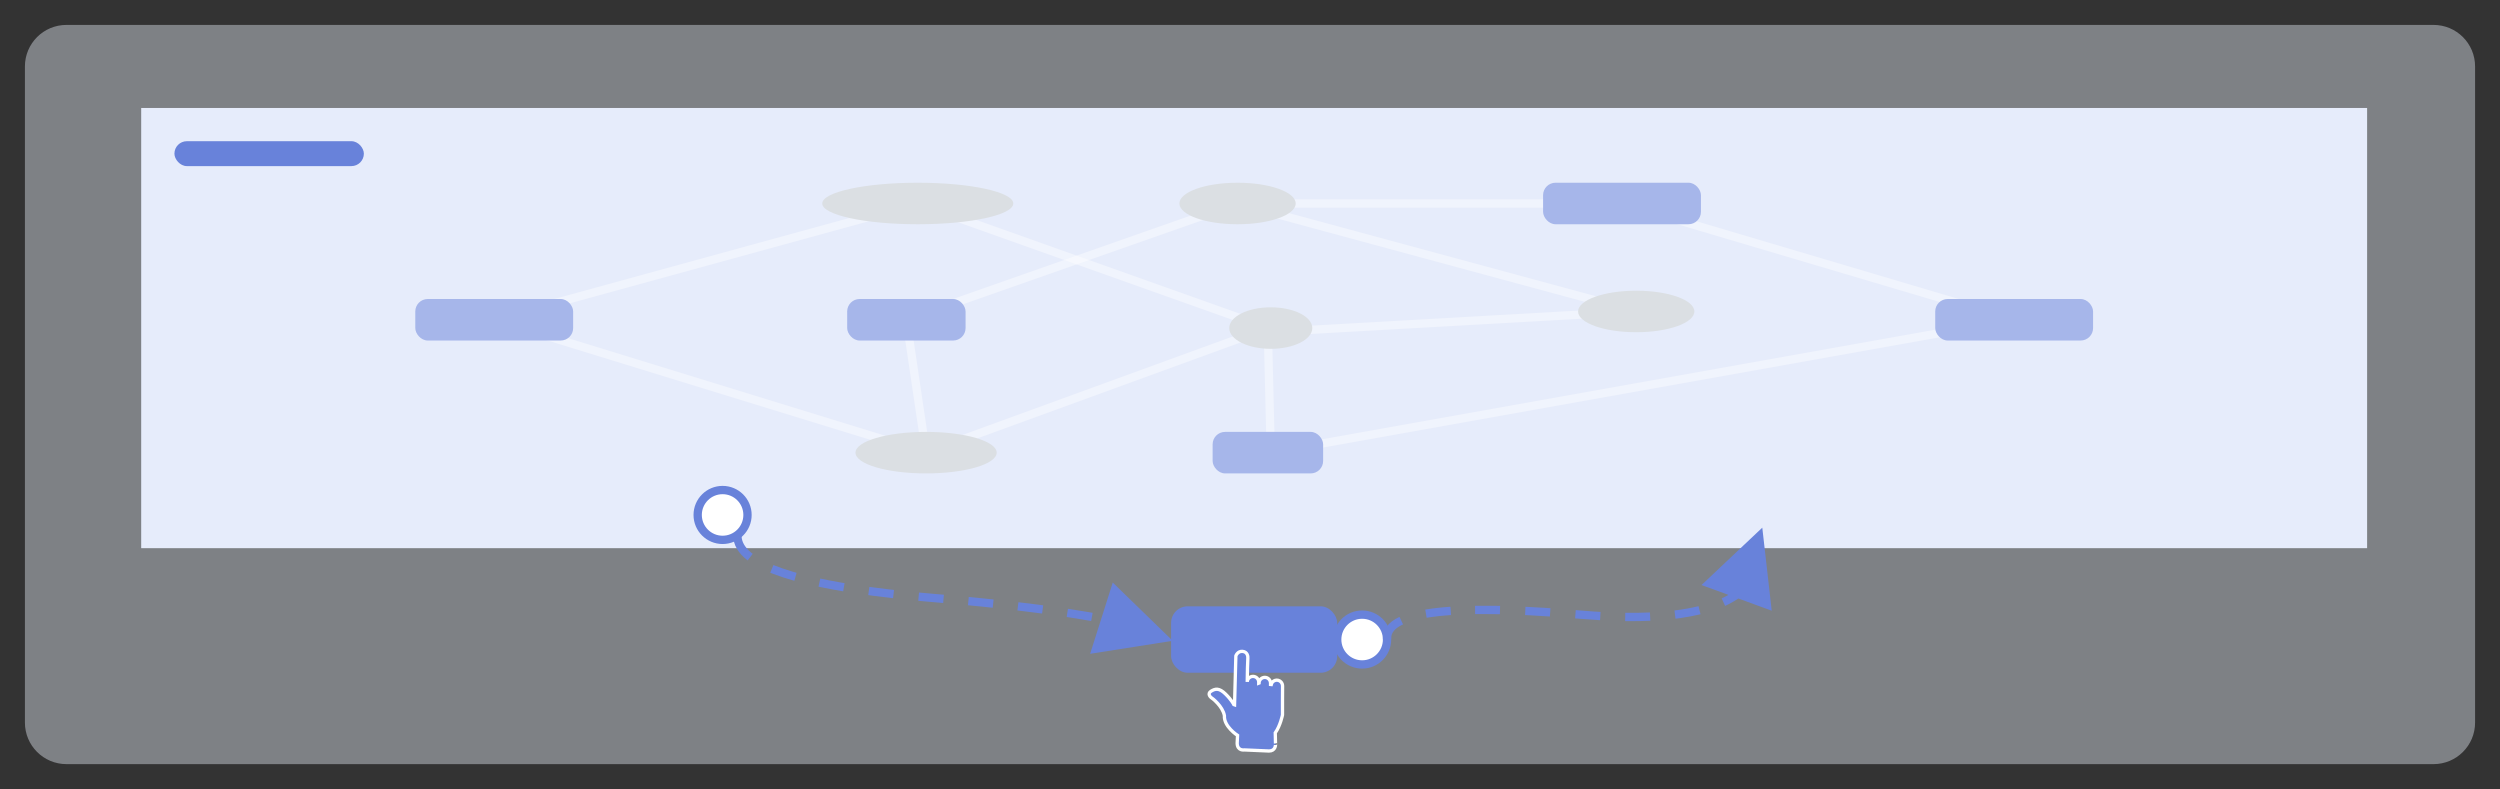 <?xml version="1.0" encoding="UTF-8"?>
<svg width="301px" height="95px" viewBox="0 0 301 95" version="1.1" xmlns="http://www.w3.org/2000/svg" xmlns:xlink="http://www.w3.org/1999/xlink">
    <rect x="0" y="0" width="301" height="95" fill="#333333" stroke="none"/>
    <!-- Generator: Sketch 63.1 (92452) - https://sketch.com -->
    <title>编组 10</title>
    <desc>Created with Sketch.</desc>
    <g id="页面-1" stroke="none" stroke-width="1" fill="none" fill-rule="evenodd">
        <g id="编组-10">
            <g id="编组-9" transform="translate(3, 3)">
                <g id="编组-8" fill="#EDF3FF" fill-opacity="0.8" fill-rule="nonzero" opacity="0.504">
                    <g id="编组-5">
                        <path d="M5,0 L290,0 C292.761,-5.07265313e-16 295,2.239 295,5 L295,84 C295,86.761 292.761,89 290,89 L5,89 C2.239,89 3.38176876e-16,86.761 0,84 L0,5 C-3.38176876e-16,2.239 2.239,5.07265313e-16 5,0 Z" id="矩形"></path>
                    </g>
                </g>
                <polygon id="矩形" fill="#E6ECFB" fill-rule="nonzero" points="14 10 282 10 282 63 14 63"></polygon>
                <polygon id="路径-3" stroke="#FFFFFF" opacity="0.4" points="56.504 35.5 107.5 21.5 149.652 36.5 108.5 51.5"></polygon>
                <polyline id="路径-4" stroke="#FFFFFF" opacity="0.4" points="106.128 35.5 146 21.5 192.291 21.5 239.504 35.5 150 51.5"></polyline>
                <line x1="106.128" y1="35.5" x2="108.5" y2="51.5" id="路径-6" stroke="#FFFFFF" opacity="0.4"></line>
                <polyline id="路径-5" stroke="#FFFFFF" opacity="0.4" points="146 21.5 194 34.5 149.652 37 150 51.5"></polyline>
                <rect id="矩形" fill="#6882DA" fill-rule="nonzero" x="18" y="14" width="22.809" height="3" rx="1.5"></rect>
                <rect id="矩形-copy-16" fill="#A6B6EA" fill-rule="nonzero" x="143" y="49" width="13.305" height="5" rx="1.5"></rect>
                <rect id="矩形-copy-17" fill="#A6B6EA" fill-rule="nonzero" x="182.787" y="19" width="19.007" height="5" rx="1.5"></rect>
                <rect id="矩形-copy-17备份" fill="#A6B6EA" fill-rule="nonzero" x="230" y="33" width="19.007" height="5" rx="1.5"></rect>
                <rect id="矩形-copy-17备份-2" fill="#A6B6EA" fill-rule="nonzero" x="47" y="33" width="19.007" height="5" rx="1.5"></rect>
                <ellipse id="椭圆形" fill="#DBDFE3" fill-rule="nonzero" cx="107.5" cy="21.5" rx="11.5" ry="2.5"></ellipse>
                <ellipse id="椭圆形" fill="#DBDFE3" fill-rule="nonzero" cx="146" cy="21.5" rx="7" ry="2.5"></ellipse>
                <ellipse id="椭圆形备份-2" fill="#DBDFE3" fill-rule="nonzero" cx="150" cy="36.5" rx="5" ry="2.5"></ellipse>
                <ellipse id="椭圆形备份-3" fill="#DBDFE3" fill-rule="nonzero" cx="194" cy="34.5" rx="7" ry="2.5"></ellipse>
                <ellipse id="椭圆形备份-4" fill="#DBDFE3" fill-rule="nonzero" cx="108.5" cy="51.5" rx="8.5" ry="2.5"></ellipse>
                <rect id="矩形" fill="#A6B6EA" fill-rule="nonzero" x="99" y="33" width="14.255" height="5" rx="1.5"></rect>
                <rect id="矩形" fill="#6882DA" fill-rule="nonzero" x="138" y="70" width="20" height="8" rx="2"></rect>
                <path d="M141.72,84.991 C141.72,84.991 141.682,85.003 143.187,84.962 C144.066,85.585 145.346,85.833 145.346,85.833 L147.12,85.833 L148.831,85.842 C149.011,85.839 149.192,85.774 149.329,85.637 C149.506,85.461 149.574,85.202 149.507,84.962 C149.439,84.721 149.247,84.535 149.005,84.477 L149.014,84.394 L149.166,84.394 C149.351,84.394 149.53,84.32 149.662,84.19 C149.792,84.06 149.865,83.884 149.865,83.701 C149.864,83.517 149.791,83.341 149.661,83.212 C149.534,83.084 149.362,83.011 149.182,83.008 L149.168,82.972 L149.284,82.973 C149.464,82.971 149.644,82.905 149.781,82.769 C149.911,82.639 149.984,82.463 149.983,82.279 C149.983,82.096 149.91,81.92 149.78,81.79 C149.657,81.667 149.493,81.595 149.319,81.587 C150.131,81.586 152.044,81.644 152.172,81.661 C152.335,81.682 152.941,81.638 152.996,81.029 C153.052,80.42 152.45,80.218 152.45,80.218 L146.561,80.06 L146.59,79.975 C146.59,79.975 147.159,79.699 147.882,78.954 C148.606,78.209 148.521,77.742 148.201,77.231 C147.88,76.721 147.459,77.214 147.459,77.214 C147.36,77.382 146.402,78.63 145.257,78.84 C143.946,78.748 142.879,80.421 142.879,80.421 L141.918,80.376 C140.984,80.405 141.13,81.242 141.13,81.242 L141,84.213 C141.001,84.978 141.721,84.991 141.721,84.991 L141.72,84.991 Z" id="路径" stroke="#FFFFFF" stroke-width="0.4" fill="#6882DA" fill-rule="nonzero" transform="translate(147, 81.421) rotate(-90) translate(-147, -81.421) "></path>
                <circle id="椭圆形" stroke="#6882DA" fill="#FFFFFF" cx="161" cy="74" r="3"></circle>
                <circle id="椭圆形备份" stroke="#6882DA" fill="#FFFFFF" cx="84" cy="59" r="3"></circle>
                <path id="路径-160" d="M165.499,71.271 L165.924,72.176 C164.946,72.635 164.503,73.174 164.5,73.826 L164.506,73.958 L163.509,74.042 C163.41,72.859 164.111,71.922 165.499,71.271 Z M195.654,70.74 L195.698,71.739 C194.93,71.772 194.131,71.788 193.299,71.786 L192.669,71.78 L192.683,70.781 C193.724,70.794 194.714,70.781 195.654,70.74 Z M186.723,70.457 C186.901,70.471 187.081,70.486 187.261,70.501 C187.822,70.549 188.37,70.59 188.907,70.626 L189.705,70.675 L189.649,71.673 C188.85,71.628 188.027,71.57 187.177,71.498 L186.908,71.475 L186.908,71.475 L186.641,71.453 L186.723,70.457 Z M201.504,69.984 L201.741,70.956 C200.972,71.144 200.147,71.299 199.265,71.423 L198.73,71.494 L198.608,70.501 C199.655,70.372 200.62,70.2 201.504,69.984 Z M171.633,70.052 L171.701,71.05 C170.758,71.114 169.905,71.204 169.142,71.319 L168.768,71.379 L168.602,70.393 C169.491,70.243 170.501,70.129 171.633,70.052 Z M180.668,70.057 C181.388,70.091 182.131,70.131 182.898,70.179 L183.673,70.229 L183.606,71.227 C182.829,71.175 182.074,71.13 181.344,71.092 L180.62,71.056 L180.668,70.057 Z M176.976,69.938 L177.61,69.95 L177.588,70.95 C176.743,70.932 175.938,70.925 175.173,70.93 L174.606,70.936 L174.592,69.936 C175.347,69.925 176.142,69.926 176.976,69.938 Z M209.179,60.53 L210.316,70.528 L206.294,69.058 L206.239,69.097 C205.891,69.331 205.516,69.549 205.115,69.752 L204.706,69.949 L204.288,69.041 C204.574,68.909 204.846,68.77 205.103,68.624 L201.863,67.438 L209.179,60.53 Z" fill="#6882DA" fill-rule="nonzero"></path>
                <path id="路径-160备份" d="M130.976,67.139 L138.193,74.151 L128.253,75.717 L130.976,67.139 Z M125.579,70.298 C126.422,70.425 127.224,70.555 127.988,70.686 L128.553,70.785 L128.377,71.77 C127.641,71.638 126.865,71.509 126.049,71.382 L125.43,71.287 L125.579,70.298 Z M119.615,69.508 C120.392,69.599 121.146,69.691 121.876,69.784 L122.599,69.878 L122.468,70.869 C121.757,70.775 121.022,70.683 120.264,70.592 L119.499,70.501 L119.615,69.508 Z M113.638,68.877 C114.323,68.943 114.994,69.009 115.652,69.076 L116.628,69.177 L116.523,70.171 C115.802,70.095 115.062,70.02 114.305,69.946 L113.543,69.873 L113.638,68.877 Z M107.65,68.34 C108.238,68.396 108.838,68.449 109.45,68.501 L110.053,68.552 L110.053,68.552 L110.645,68.604 L110.558,69.6 C110.167,69.566 109.773,69.532 109.365,69.497 C108.956,69.463 108.551,69.427 108.152,69.391 L107.557,69.336 L107.65,68.34 Z M101.673,67.662 C102.383,67.758 103.116,67.852 103.873,67.941 L104.639,68.03 L104.527,69.023 C103.748,68.935 102.993,68.844 102.261,68.749 L101.538,68.653 L101.673,67.662 Z M95.759,66.658 C96.488,66.813 97.258,66.961 98.069,67.104 L98.686,67.21 L98.52,68.196 C97.677,68.054 96.875,67.907 96.114,67.753 L95.551,67.636 L95.759,66.658 Z M90.118,65.03 C90.809,65.312 91.591,65.581 92.464,65.838 L92.908,65.965 L92.639,66.928 C91.705,66.667 90.862,66.392 90.109,66.102 L89.74,65.956 L90.118,65.03 Z M85.286,61.5 L86.286,61.5 C86.285,62.208 86.656,62.881 87.437,63.531 L87.625,63.68 L87.017,64.474 C85.879,63.604 85.285,62.607 85.286,61.5 Z" fill="#6882DA" fill-rule="nonzero"></path>
            </g>
            <rect id="矩形" x="0" y="0" width="301" height="95"></rect>
        </g>
    </g>
</svg>